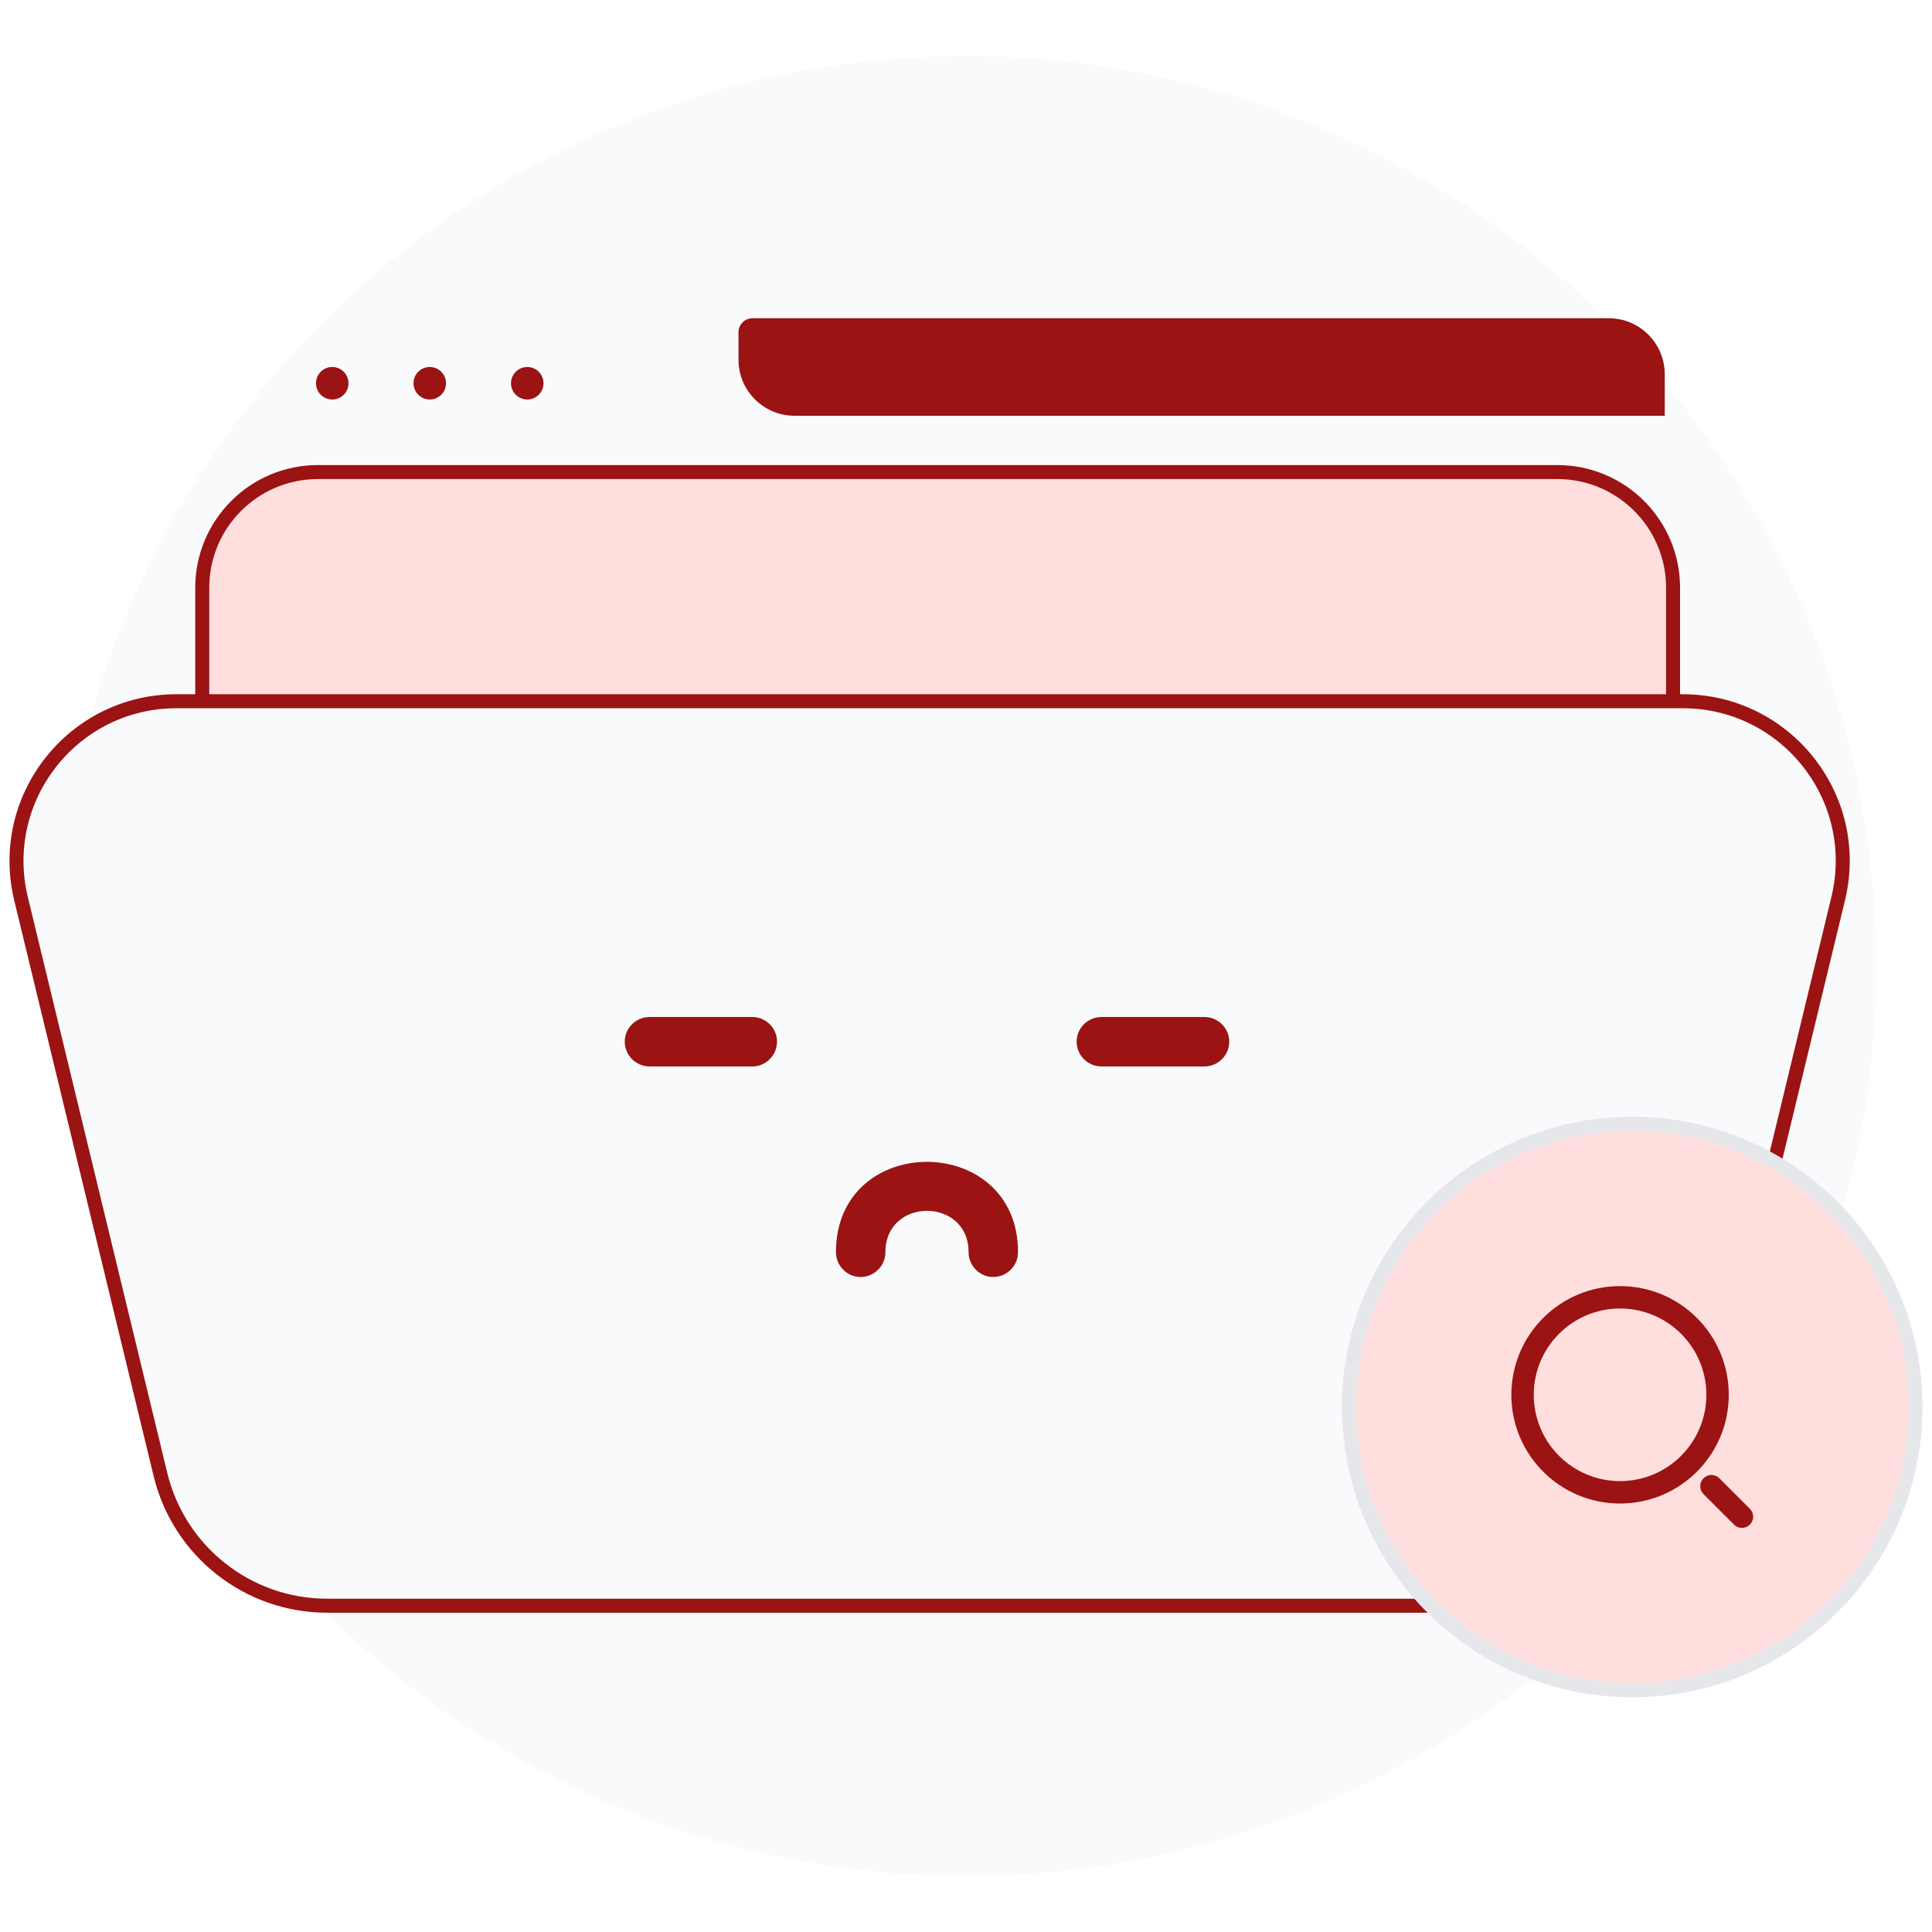 <svg xmlns="http://www.w3.org/2000/svg" width="200" height="200" viewBox="0 0 138 134" fill="none">
  <g filter="url(#filter0_d)">
    <path d="M4 66.007C4 30.014 33.175 1 69.007 1C104.785 1 134 30.001 134 66.007C134 81.279 128.739 95.329 119.909 106.414C107.737 121.78 89.137 131 69.007 131C48.742 131 30.25 121.713 18.091 106.414C9.261 95.329 4 81.279 4 66.007Z" fill="#F9FAFB"/>
  </g>
  <path d="M119.005 63.219H14.446V39.988C14.446 35.418 18.146 31.718 22.716 31.718H111.235C115.805 31.718 119.505 35.418 119.505 39.988V63.219Z" fill="#ffdede" stroke="#9b1313"/>
  <path d="M52.75 21.732C52.75 21.18 53.198 20.732 53.75 20.732H114.911C117.12 20.732 118.911 22.523 118.911 24.732V27.696H56.75C54.541 27.696 52.75 25.905 52.75 23.696V21.732Z" fill="#9b1313"/>
  <circle cx="37.661" cy="25.375" r="1.161" fill="#9b1313"/>
  <circle cx="30.697" cy="25.375" r="1.161" fill="#9b1313"/>
  <circle cx="23.732" cy="25.375" r="1.161" fill="#9b1313"/>
  <path d="M121.352 103.322L131.295 62.207C133.05 55.007 127.59 48.089 120.195 48.089H12.604C5.209 48.089 -0.236 55.008 1.504 62.206L11.461 103.321C12.79 108.819 17.714 112.694 23.366 112.694H109.434C115.1 112.694 120.009 108.818 121.352 103.322Z" fill="#F9FAFB" stroke="#9b1313"/>
  <path d="M70.938 89.214C69.98 89.214 69.184 88.419 69.184 87.437C69.184 83.507 63.243 83.507 63.243 87.437C63.243 88.419 62.448 89.214 61.465 89.214C60.507 89.214 59.711 88.419 59.711 87.437C59.711 78.829 72.716 78.853 72.716 87.437C72.716 88.419 71.921 89.214 70.938 89.214Z" fill="#9b1313"/>
  <path d="M86.025 74.175H78.681C77.698 74.175 76.903 73.38 76.903 72.397C76.903 71.438 77.698 70.643 78.681 70.643H86.025C87.007 70.643 87.803 71.438 87.803 72.397C87.803 73.38 87.007 74.175 86.025 74.175Z" fill="#9b1313"/>
  <path d="M53.747 74.175H46.403C45.42 74.175 44.625 73.38 44.625 72.397C44.625 71.438 45.42 70.643 46.403 70.643H53.747C54.706 70.643 55.501 71.438 55.501 72.397C55.501 73.38 54.706 74.175 53.747 74.175Z" fill="#9b1313"/>
  <circle cx="116.589" cy="98.5" r="20.232" fill="#ffdede" stroke="#E5E7EB"/>
  <path d="M124.424 106.335L122.247 104.158M122.683 97.629C122.683 93.783 119.565 90.665 115.718 90.665C111.872 90.665 108.754 93.783 108.754 97.629C108.754 101.476 111.872 104.594 115.718 104.594C117.634 104.594 119.369 103.82 120.628 102.569C121.897 101.307 122.683 99.56 122.683 97.629Z" stroke="#9b1313" stroke-width="1.6" stroke-linecap="round"/>
  <defs>
    <filter id="filter0_d" x="2" y="0" width="134" height="134" filterUnits="userSpaceOnUse" color-interpolation-filters="sRGB">
      <feFlood flood-opacity="0" result="BackgroundImageFix"/>
      <feColorMatrix in="SourceAlpha" type="matrix" values="0 0 0 0 0 0 0 0 0 0 0 0 0 0 0 0 0 0 127 0" result="hardAlpha"/>
      <feOffset dy="1"/>
      <feGaussianBlur stdDeviation="1"/>
      <feComposite in2="hardAlpha" operator="out"/>
      <feColorMatrix type="matrix" values="0 0 0 0 0.063 0 0 0 0 0.094 0 0 0 0 0.157 0 0 0 0.05 0"/>
      <feBlend mode="normal" in2="BackgroundImageFix" result="effect1_dropShadow"/>
      <feBlend mode="normal" in="SourceGraphic" in2="effect1_dropShadow" result="shape"/>
    </filter>
  </defs>
</svg>
